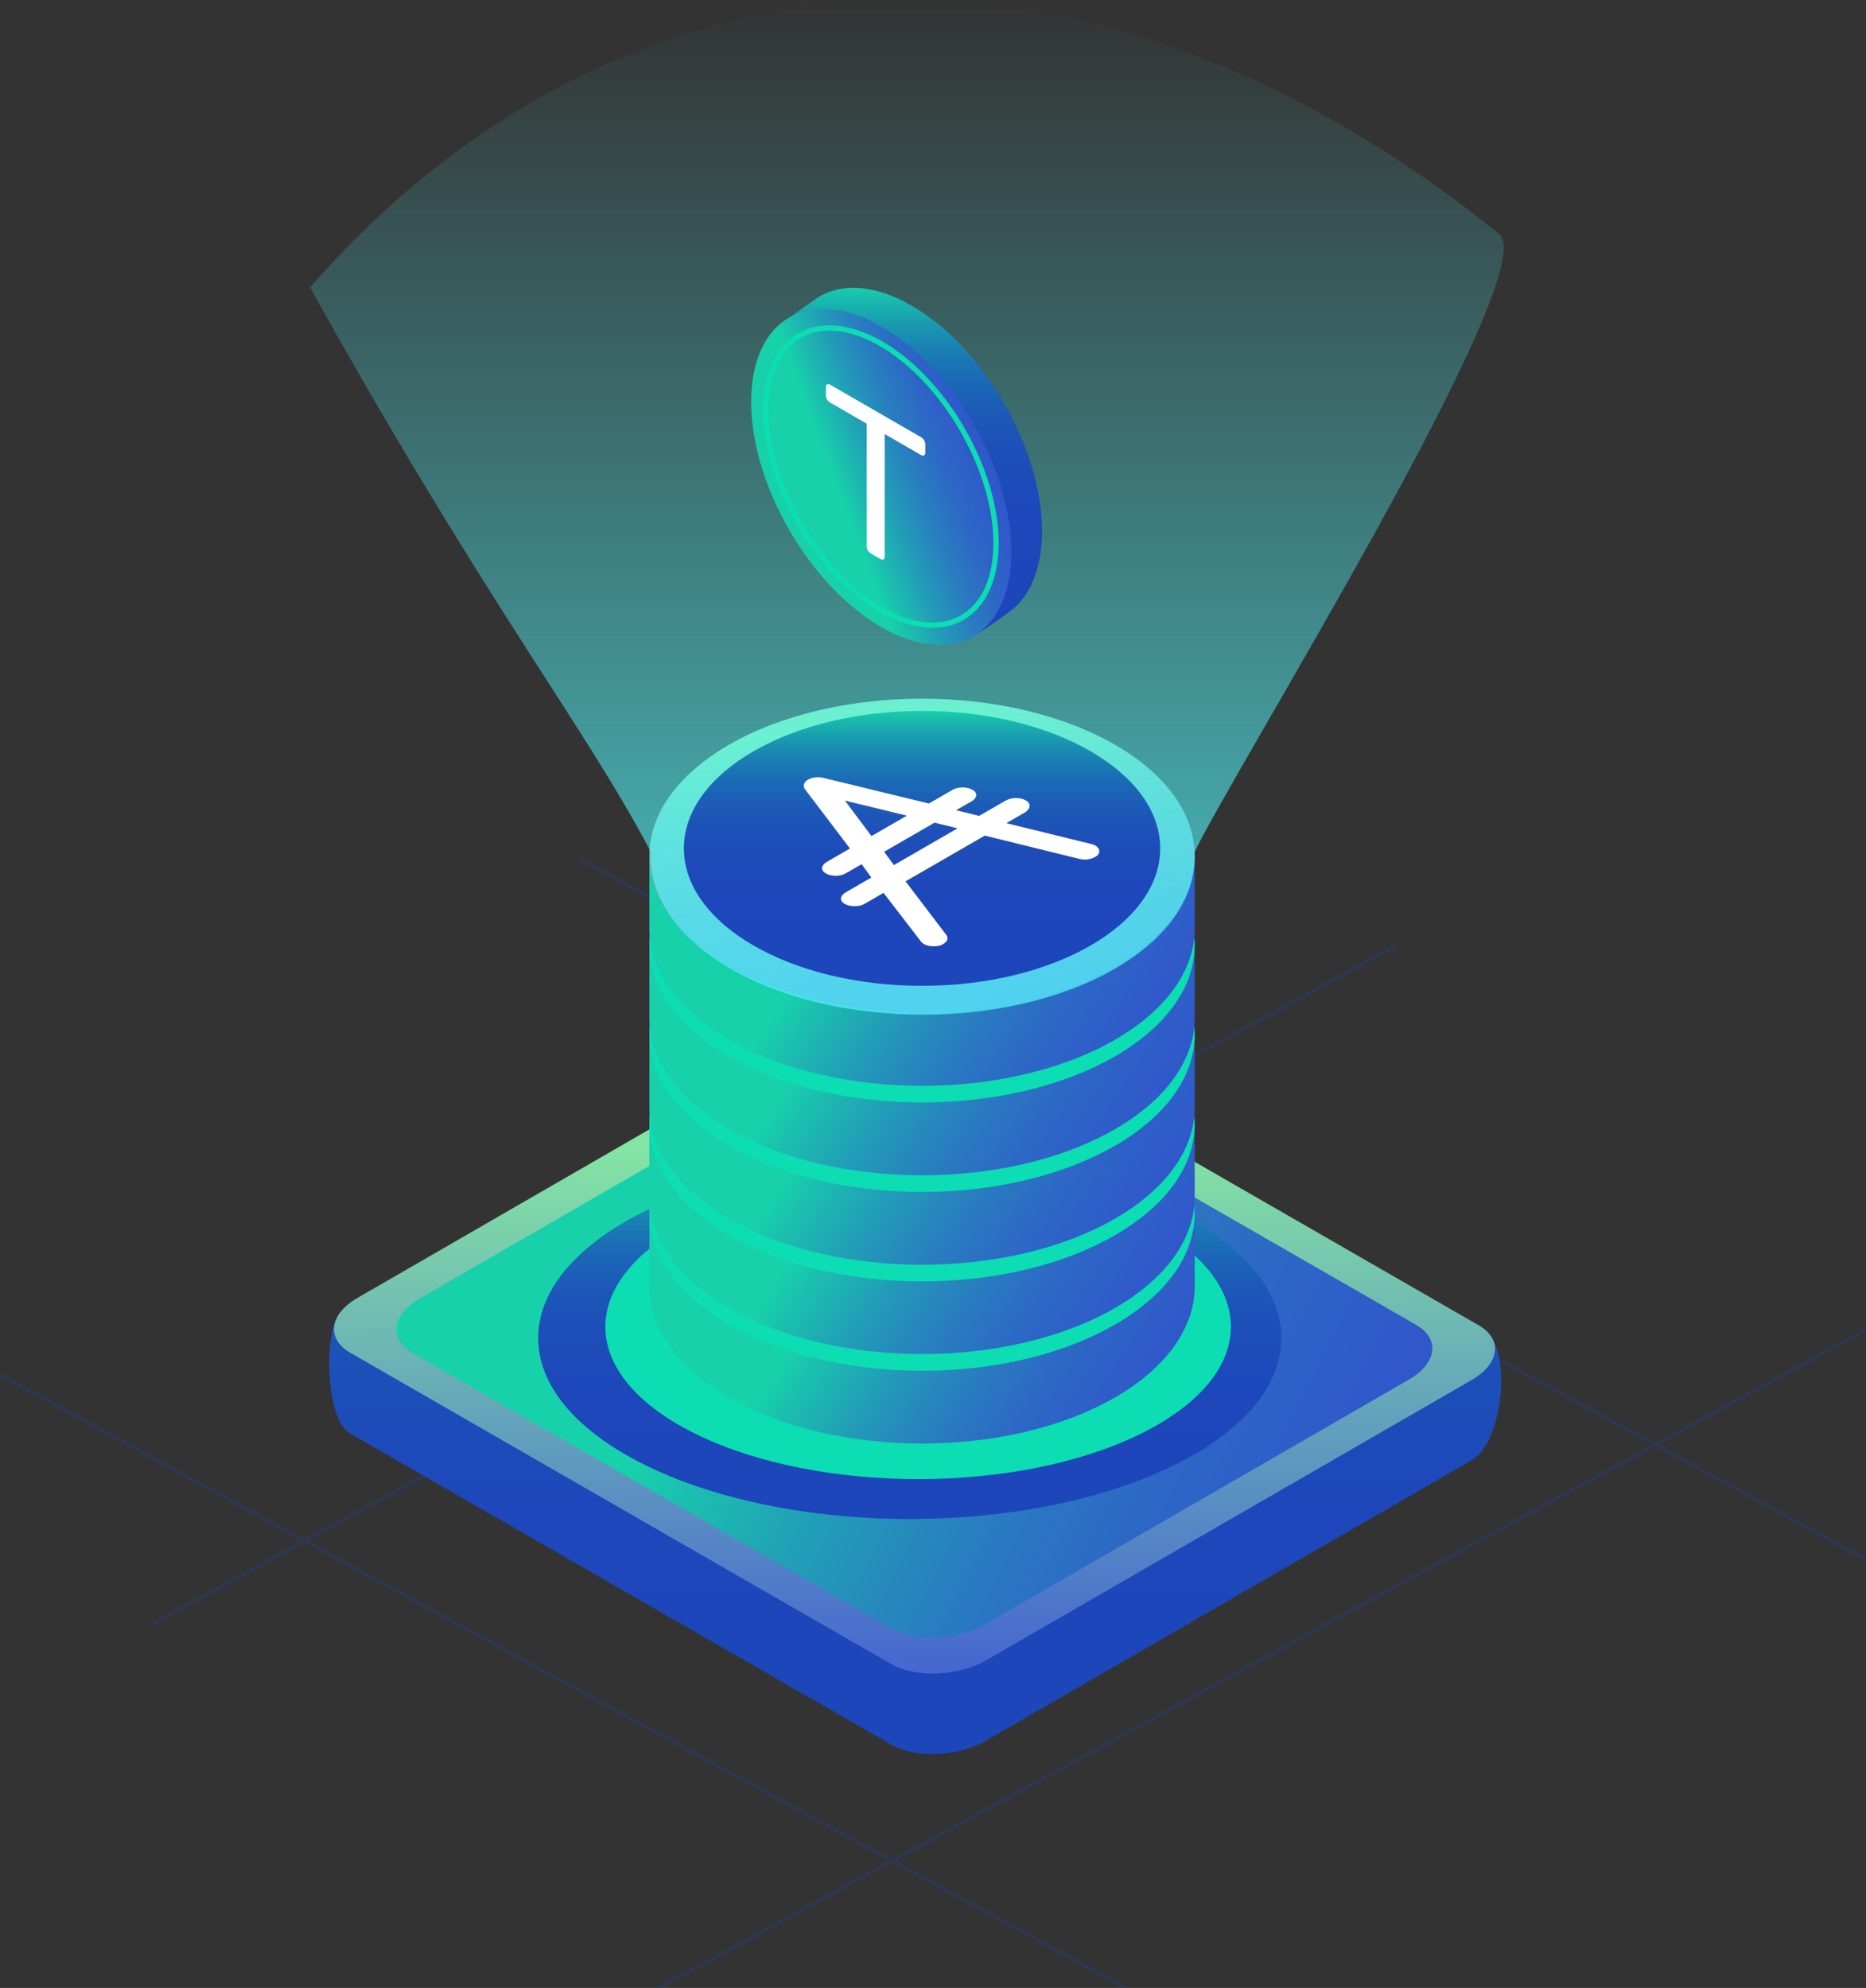 <svg width="244" height="260" viewBox="0 0 244 260" fill="none" xmlns="http://www.w3.org/2000/svg">
<rect x="0" y="0" width="244" height="260" fill="#333333" stroke="none"/>
<g clip-path="url(#clip0_1043_78389)">
<g opacity="0.2">
<path d="M85.918 260.129L260.685 164.796" stroke="#1D45BA" stroke-width="0.5"/>
<path d="M19.506 212.629L182.537 123.699" stroke="#1D45BA" stroke-width="0.5"/>
<path d="M75.779 112.303L259.884 212.6" stroke="#1D45BA" stroke-width="0.5"/>
<path d="M-4.01 177.629L150.318 261.705" stroke="#1D45BA" stroke-width="0.5"/>
</g>
<path d="M116.556 228.183L45.8 187.504C42.642 185.679 42.562 176.093 43.795 172.865L110.199 138.372C113.849 136.266 119.423 136.035 122.592 137.86L194.951 174.72C197.608 178.911 196.114 188.858 192.455 190.973L128.948 227.642C125.329 229.778 119.724 230.008 116.556 228.183Z" fill="url(#paint0_linear_1043_78389)"/>
<path d="M116.557 217.656L45.802 176.926C42.643 175.101 43.044 171.913 46.694 169.777L110.201 133.108C113.85 131.003 119.425 130.762 122.593 132.597L193.349 173.326C196.517 175.151 196.116 178.34 192.456 180.476L128.95 217.144C125.33 219.25 119.726 219.481 116.557 217.656Z" fill="url(#paint1_linear_1043_78389)"/>
<path d="M116.457 212.933L53.983 176.986C50.825 175.161 51.226 171.973 54.876 169.837L110.291 137.831C113.941 135.725 119.515 135.494 122.683 137.319L185.157 173.266C188.326 175.091 187.925 178.28 184.265 180.415L128.84 212.421C125.2 214.577 119.625 214.758 116.457 212.933Z" fill="url(#paint2_linear_1043_78389)"/>
<path d="M118.962 198.664C145.797 198.664 167.55 188.07 167.55 175.001C167.55 161.932 145.797 151.337 118.962 151.337C92.128 151.337 70.375 161.932 70.375 175.001C70.375 188.07 92.128 198.664 118.962 198.664Z" fill="url(#paint3_linear_1043_78389)"/>
<path d="M148.972 187.614C133 195.395 107.102 195.395 91.12 187.614C75.138 179.833 75.198 167.209 91.12 159.428C107.042 151.648 133 151.648 148.972 159.428C164.944 167.209 164.954 179.833 148.972 187.614Z" fill="#0CDDB3"/>
<path d="M84.914 157.744L156.221 158.336V168.222C156.221 173.497 152.732 178.761 145.774 182.782C131.847 190.803 109.278 190.803 95.351 182.782C88.393 178.771 84.914 173.497 84.914 168.222V157.744Z" fill="url(#paint4_linear_1043_78389)"/>
<path d="M120.568 179.282C140.258 179.282 156.221 170.066 156.221 158.697C156.221 147.328 140.258 138.111 120.568 138.111C100.877 138.111 84.914 147.328 84.914 158.697C84.914 170.066 100.877 179.282 120.568 179.282Z" fill="#0CDDB3"/>
<path fill-rule="evenodd" clip-rule="evenodd" d="M98.844 145.548C93.299 148.749 90.021 153.083 90.021 157.744C90.021 162.405 93.299 166.739 98.844 169.94C104.374 173.132 112.052 175.126 120.566 175.126C129.08 175.126 136.759 173.132 142.289 169.94C147.834 166.739 151.111 162.405 151.111 157.744C151.111 153.083 147.834 148.749 142.289 145.548C136.759 142.356 129.08 140.362 120.566 140.362C112.052 140.362 104.374 142.356 98.844 145.548ZM98.248 144.515C103.989 141.2 111.881 139.169 120.566 139.169C129.251 139.169 137.144 141.2 142.885 144.515C148.611 147.82 152.305 152.476 152.305 157.744C152.305 163.012 148.611 167.668 142.885 170.973C137.144 174.288 129.251 176.319 120.566 176.319C111.881 176.319 103.989 174.288 98.248 170.973C92.522 167.668 88.828 163.012 88.828 157.744C88.828 152.476 92.522 147.82 98.248 144.515Z" fill="#0CDDB3"/>
<path d="M116.818 146.575L112.296 143.978L108.185 146.394L112.316 148.78L108.185 151.157L104.064 148.78L99.934 151.157L104.064 153.543L99.934 155.92L120.568 167.832L124.689 165.455L128.819 167.832L132.94 165.455L128.819 163.069L132.94 160.693L137.061 163.069L141.192 160.693L136.69 158.086C136.993 157.757 137.226 157.37 137.374 156.948C137.521 156.526 137.58 156.079 137.547 155.633C137.515 155.187 137.39 154.753 137.182 154.357C136.975 153.961 136.687 153.613 136.339 153.333C134.358 151.722 131.874 150.86 129.321 150.896C129.19 149.212 127.606 147.678 125.1 146.815C122.422 145.929 119.543 145.845 116.818 146.575ZM108.185 155.88L118.502 149.934C119.14 149.607 119.846 149.437 120.563 149.437C121.279 149.437 121.985 149.607 122.623 149.934C122.872 150.017 123.088 150.177 123.242 150.39C123.395 150.603 123.478 150.859 123.478 151.122C123.478 151.384 123.395 151.64 123.242 151.854C123.088 152.067 122.872 152.226 122.623 152.31L112.296 158.266L108.185 155.88ZM130.875 157.073L120.568 163.029L116.437 160.652L126.754 154.696C127.392 154.37 128.098 154.2 128.814 154.2C129.531 154.2 130.237 154.37 130.875 154.696C131.124 154.78 131.34 154.94 131.493 155.153C131.647 155.366 131.729 155.622 131.729 155.885C131.729 156.147 131.647 156.403 131.493 156.616C131.34 156.83 131.124 156.989 130.875 157.073Z" fill="white"/>
<path d="M84.914 146.043L156.221 146.635V156.531C156.221 161.795 152.732 167.07 145.774 171.08C131.847 179.102 109.278 179.102 95.351 171.08C88.393 167.07 84.914 161.795 84.914 156.531V146.043Z" fill="url(#paint5_linear_1043_78389)"/>
<path d="M120.568 167.591C140.258 167.591 156.221 158.374 156.221 147.005C156.221 135.636 140.258 126.42 120.568 126.42C100.877 126.42 84.914 135.636 84.914 147.005C84.914 158.374 100.877 167.591 120.568 167.591Z" fill="#0CDDB3"/>
<path fill-rule="evenodd" clip-rule="evenodd" d="M98.844 133.847C93.299 137.048 90.021 141.382 90.021 146.043C90.021 150.704 93.299 155.037 98.844 158.239C104.374 161.431 112.052 163.425 120.566 163.425C129.08 163.425 136.759 161.431 142.289 158.239C147.834 155.037 151.111 150.704 151.111 146.043C151.111 141.382 147.834 137.048 142.289 133.847C136.759 130.655 129.08 128.661 120.566 128.661C112.052 128.661 104.374 130.655 98.844 133.847ZM98.248 132.813C103.989 129.499 111.881 127.468 120.566 127.468C129.251 127.468 137.144 129.499 142.885 132.813C148.611 136.119 152.305 140.775 152.305 146.043C152.305 151.311 148.611 155.967 142.885 159.272C137.144 162.587 129.251 164.618 120.566 164.618C111.881 164.618 103.989 162.587 98.248 159.272C92.522 155.967 88.828 151.311 88.828 146.043C88.828 140.775 92.522 136.119 98.248 132.813Z" fill="#0CDDB3"/>
<path d="M116.818 134.882L112.316 132.275L108.185 134.662L112.316 137.038L108.185 139.425L104.064 137.038L99.934 139.425L104.064 141.801L99.934 144.187L120.568 156.1L124.689 153.713L128.819 156.1L132.94 153.713L128.819 151.337L132.94 148.95L137.061 151.337L141.192 148.95L136.69 146.393C136.993 146.065 137.226 145.678 137.374 145.256C137.521 144.834 137.58 144.386 137.547 143.941C137.515 143.495 137.39 143.061 137.182 142.665C136.975 142.269 136.687 141.921 136.339 141.641C134.363 140.021 131.875 139.158 129.321 139.204C129.19 137.52 127.606 135.985 125.1 135.123C122.423 134.231 119.542 134.148 116.818 134.882ZM108.185 144.187L118.502 138.231C119.14 137.905 119.846 137.735 120.563 137.735C121.279 137.735 121.985 137.905 122.623 138.231C122.871 138.318 123.086 138.479 123.238 138.693C123.39 138.906 123.471 139.162 123.471 139.425C123.471 139.687 123.39 139.943 123.238 140.157C123.086 140.37 122.871 140.532 122.623 140.618L112.296 146.564L108.185 144.187ZM130.875 145.391L120.568 151.347L116.437 148.96L126.754 143.004C127.393 142.683 128.099 142.516 128.814 142.516C129.53 142.516 130.235 142.683 130.875 143.004C131.122 143.09 131.337 143.252 131.489 143.466C131.641 143.679 131.723 143.935 131.723 144.197C131.723 144.46 131.641 144.716 131.489 144.929C131.337 145.143 131.122 145.304 130.875 145.391Z" fill="white"/>
<path d="M84.914 134.361L156.221 134.953V144.84C156.221 150.114 152.732 155.378 145.774 159.399C131.847 167.42 109.278 167.42 95.351 159.399C88.393 155.388 84.914 150.114 84.914 144.84V134.361Z" fill="url(#paint6_linear_1043_78389)"/>
<path d="M120.568 155.89C140.258 155.89 156.221 146.673 156.221 135.304C156.221 123.935 140.258 114.719 120.568 114.719C100.877 114.719 84.914 123.935 84.914 135.304C84.914 146.673 100.877 155.89 120.568 155.89Z" fill="#0CDDB3"/>
<path fill-rule="evenodd" clip-rule="evenodd" d="M120.568 116.97C112.676 116.97 104.817 118.709 98.848 122.154C92.876 125.6 90.028 130.037 90.029 134.351C90.03 138.666 92.881 143.102 98.849 146.549C104.812 149.994 112.671 151.733 120.564 151.733C128.457 151.733 136.319 149.994 142.287 146.549C148.26 143.097 151.111 138.66 151.111 134.348C151.111 130.035 148.26 125.601 142.287 122.154C136.319 118.709 128.459 116.97 120.568 116.97ZM120.568 115.776C128.613 115.776 136.691 117.546 142.884 121.12C149.073 124.693 152.304 129.458 152.304 134.348C152.304 139.237 149.074 144.005 142.884 147.582L142.884 147.582C136.691 151.156 128.611 152.926 120.564 152.926C112.518 152.926 104.44 151.156 98.252 147.582C92.067 144.01 88.837 139.242 88.836 134.352C88.835 129.461 92.062 124.693 98.252 121.12C104.445 117.546 112.523 115.776 120.568 115.776Z" fill="#0CDDB3"/>
<path d="M116.818 123.181L112.296 120.584L108.165 122.96L112.296 125.337L108.165 127.713L104.064 125.337L99.934 127.713L104.064 130.1L99.934 132.476L120.568 144.388L124.689 142.012L128.819 144.388L132.94 142.012L128.819 139.625L132.94 137.249L137.061 139.625L141.192 137.249L136.69 134.642C136.993 134.314 137.226 133.927 137.374 133.505C137.521 133.083 137.58 132.635 137.547 132.189C137.515 131.743 137.39 131.309 137.182 130.913C136.975 130.518 136.687 130.169 136.339 129.889C134.358 128.278 131.874 127.416 129.321 127.452C129.19 125.768 127.606 124.234 125.1 123.371C122.417 122.501 119.538 122.435 116.818 123.181ZM108.185 132.486L118.502 126.54C119.14 126.214 119.846 126.043 120.563 126.043C121.279 126.043 121.985 126.214 122.623 126.54C122.872 126.624 123.088 126.783 123.242 126.996C123.395 127.21 123.478 127.466 123.478 127.728C123.478 127.991 123.395 128.247 123.242 128.46C123.088 128.673 122.872 128.833 122.623 128.916L112.296 134.872L108.185 132.486ZM130.875 133.679L120.568 139.635L116.437 137.259L126.754 131.353C127.392 131.026 128.098 130.856 128.814 130.856C129.531 130.856 130.237 131.026 130.875 131.353C131.107 131.446 131.306 131.607 131.446 131.814C131.586 132.021 131.661 132.266 131.661 132.516C131.661 132.766 131.586 133.011 131.446 133.218C131.306 133.425 131.107 133.586 130.875 133.679Z" fill="white"/>
<path d="M84.914 122.649L156.221 123.241V133.138C156.221 138.402 152.732 143.676 145.774 147.697C131.847 155.718 109.278 155.718 95.351 147.697C88.393 143.686 84.914 138.402 84.914 133.138V122.649Z" fill="url(#paint7_linear_1043_78389)"/>
<path d="M145.774 138.172C131.847 146.193 109.278 146.193 95.351 138.172C81.425 130.15 81.435 117.115 95.351 109.093C109.268 101.072 131.847 101.072 145.774 109.093C159.7 117.115 159.7 130.13 145.774 138.172Z" fill="#0CDDB3"/>
<path fill-rule="evenodd" clip-rule="evenodd" d="M98.844 110.454C93.299 113.656 90.021 117.989 90.021 122.65C90.021 127.311 93.299 131.645 98.844 134.846C104.374 138.038 112.052 140.032 120.566 140.032C129.08 140.032 136.759 138.038 142.289 134.846C147.834 131.645 151.111 127.311 151.111 122.65C151.111 117.989 147.834 113.656 142.289 110.454C136.759 107.262 129.08 105.268 120.566 105.268C112.052 105.268 104.374 107.262 98.844 110.454ZM98.248 109.421C103.989 106.106 111.881 104.075 120.566 104.075C129.251 104.075 137.144 106.106 142.885 109.421C148.611 112.726 152.305 117.382 152.305 122.65C152.305 127.918 148.611 132.574 142.885 135.88C137.144 139.194 129.251 141.225 120.566 141.225C111.881 141.225 103.989 139.194 98.248 135.88C92.522 132.574 88.828 127.918 88.828 122.65C88.828 117.382 92.522 112.726 98.248 109.421Z" fill="#0CDDB3"/>
<path d="M116.818 111.49L112.316 108.883L108.185 111.299L112.316 113.676L108.185 116.062L104.064 113.676L99.934 116.062L104.064 118.439L99.934 120.825L120.568 132.737L124.689 130.351L128.819 132.737L132.94 130.351L128.819 127.974L132.94 125.588L137.061 127.974L141.192 125.588L136.69 122.991C136.993 122.663 137.226 122.276 137.374 121.854C137.521 121.432 137.58 120.984 137.547 120.538C137.515 120.092 137.39 119.658 137.182 119.262C136.975 118.867 136.687 118.518 136.339 118.238C134.361 116.623 131.874 115.76 129.321 115.801C129.19 114.117 127.606 112.583 125.1 111.72C122.422 110.832 119.541 110.752 116.818 111.49ZM108.185 120.795L118.502 114.839C119.142 114.518 119.847 114.351 120.563 114.351C121.278 114.351 121.984 114.518 122.623 114.839C122.871 114.925 123.086 115.086 123.238 115.3C123.39 115.514 123.471 115.77 123.471 116.032C123.471 116.294 123.39 116.55 123.238 116.764C123.086 116.978 122.871 117.139 122.623 117.225L112.296 123.181L108.185 120.795ZM130.875 121.988L120.568 127.944L116.437 125.558L126.754 119.602C127.393 119.281 128.099 119.113 128.814 119.113C129.53 119.113 130.235 119.281 130.875 119.602C131.122 119.688 131.337 119.849 131.489 120.063C131.641 120.277 131.723 120.533 131.723 120.795C131.723 121.057 131.641 121.313 131.489 121.527C131.337 121.741 131.122 121.902 130.875 121.988Z" fill="white"/>
<path d="M84.914 110.958L156.221 111.55V121.436C156.221 126.71 152.732 131.975 145.774 135.995C131.847 144.017 109.278 144.017 95.351 135.995C88.393 131.985 84.914 126.71 84.914 121.436V110.958Z" fill="url(#paint8_linear_1043_78389)"/>
<path d="M145.774 126.47C131.847 134.492 109.278 134.492 95.351 126.47C81.425 118.449 81.435 105.414 95.351 97.392C109.268 89.371 131.847 89.371 145.774 97.392C159.7 105.414 159.7 118.429 145.774 126.47Z" fill="url(#paint9_linear_1043_78389)"/>
<path opacity="0.7" d="M145.803 126.691C131.917 134.712 109.408 134.712 95.521 126.691C88.272 122.499 84.813 116.954 85.134 111.47C76.421 94.895 63.778 79.323 40.537 37.591C78.557 -6.017 138.364 -15.883 196.025 30.592C202.041 35.395 161.133 101.001 156.19 111.47C156.511 116.954 153.052 122.499 145.803 126.691Z" fill="url(#paint10_linear_1043_78389)"/>
<path d="M120.567 128.936C137.767 128.936 151.709 120.887 151.709 110.958C151.709 101.029 137.767 92.98 120.567 92.98C103.368 92.98 89.426 101.029 89.426 110.958C89.426 120.887 103.368 128.936 120.567 128.936Z" fill="url(#paint11_linear_1043_78389)"/>
<path d="M136.258 69.446C136.258 74.008 134.914 77.468 132.658 79.473C130.801 80.948 128.841 82.288 126.793 83.484C123.785 84.687 123.444 81.729 119.243 79.303C109.839 73.878 102.199 60.682 102.199 49.823C102.199 45.692 99.451 45.071 101.346 42.995C101.838 42.464 106.239 39.405 106.831 38.984C109.929 36.979 114.33 37.149 119.213 39.987C128.638 45.401 136.258 58.597 136.258 69.446Z" fill="url(#paint12_linear_1043_78389)"/>
<path d="M127.27 83.206C133.916 79.369 133.918 66.927 127.273 55.417C120.628 43.907 109.853 37.687 103.207 41.525C96.56 45.363 96.559 57.804 103.203 69.314C109.848 80.824 120.623 87.044 127.27 83.206Z" fill="url(#paint13_linear_1043_78389)"/>
<path fill-rule="evenodd" clip-rule="evenodd" d="M100.483 53.645C100.483 58.022 101.931 63.26 104.845 68.308C107.759 73.356 111.571 77.228 115.362 79.417C119.162 81.61 122.873 82.079 125.66 80.47C128.448 78.861 129.897 75.412 129.898 71.024C129.898 66.646 128.45 61.409 125.536 56.361C122.622 51.313 118.81 47.44 115.019 45.252C111.219 43.058 107.508 42.589 104.721 44.199C101.933 45.808 100.484 49.257 100.483 53.645ZM99.791 53.645C99.792 49.136 101.283 45.385 104.375 43.599C107.467 41.814 111.46 42.399 115.365 44.653C119.279 46.912 123.172 50.881 126.135 56.015C129.099 61.149 130.59 66.504 130.59 71.024C130.589 75.533 129.098 79.284 126.006 81.069C122.914 82.855 118.921 82.27 115.016 80.016C111.102 77.757 107.209 73.788 104.246 68.654C101.282 63.52 99.791 58.164 99.791 53.645Z" fill="#0CDDB3"/>
<path fill-rule="evenodd" clip-rule="evenodd" d="M133.939 104.727C133.288 104.351 132.247 104.426 131.596 104.802L128.083 106.831L124.699 106.004L126.911 104.727C127.562 104.351 127.692 103.75 127.042 103.374C126.391 102.999 125.35 102.999 124.699 103.374L121.511 105.215L107.587 101.834C106.936 101.684 106.285 101.759 105.765 102.059C105.309 102.322 105.179 102.773 105.374 103.111L111.361 111.001L108.237 112.804C107.587 113.18 107.457 113.781 108.107 114.156C108.758 114.532 109.799 114.532 110.45 114.156L112.727 112.842L114.158 114.795L110.71 116.786C110.059 117.162 109.929 117.763 110.58 118.139C111.23 118.514 112.271 118.514 112.922 118.139L115.59 116.598L120.6 123.098C120.925 123.586 121.901 123.774 122.747 123.586C122.942 123.549 123.072 123.474 123.203 123.398C123.658 123.135 123.853 122.722 123.593 122.346L118.193 115.246L128.733 109.16L141.226 112.24C141.877 112.391 142.527 112.316 143.048 112.015C143.178 111.94 143.308 111.865 143.438 111.714C143.764 111.226 143.438 110.663 142.592 110.475L131.271 107.695L133.939 106.154C134.589 105.703 134.654 105.065 133.939 104.727ZM110.124 104.501L118.908 106.643L113.898 109.535L110.124 104.501ZM115.395 111.376L116.826 113.33L125.545 108.296L122.162 107.469L115.395 111.376Z" fill="white"/>
<path d="M131.596 104.802L131.466 104.727L131.596 104.802ZM133.939 104.727L133.809 104.802L133.815 104.805L133.822 104.809L133.939 104.727ZM128.083 106.831L128.011 106.928L128.125 106.956L128.213 106.906L128.083 106.831ZM124.699 106.004L124.569 105.929L124.376 106.04L124.628 106.102L124.699 106.004ZM124.699 103.374L124.829 103.449L124.699 103.374ZM121.511 105.215L121.44 105.313L121.553 105.341L121.641 105.29L121.511 105.215ZM107.587 101.834L107.658 101.736L107.655 101.735L107.587 101.834ZM105.374 103.111L105.199 103.145L105.206 103.154L105.374 103.111ZM111.361 111.001L111.49 111.076L111.579 111.024L111.529 110.958L111.361 111.001ZM110.45 114.156L110.58 114.231L110.45 114.156ZM112.727 112.842L112.896 112.8L112.79 112.655L112.597 112.767L112.727 112.842ZM114.158 114.795L114.288 114.87L114.376 114.82L114.328 114.754L114.158 114.795ZM115.59 116.598L115.758 116.555L115.649 116.414L115.46 116.523L115.59 116.598ZM120.6 123.098L120.772 123.06L120.768 123.055L120.6 123.098ZM122.747 123.586L122.689 123.485L122.681 123.487L122.747 123.586ZM123.593 122.346L123.764 122.307L123.761 122.304L123.593 122.346ZM118.193 115.246L118.063 115.171L117.974 115.222L118.024 115.289L118.193 115.246ZM128.733 109.16L128.805 109.062L128.691 109.034L128.603 109.085L128.733 109.16ZM141.226 112.24L141.154 112.338L141.158 112.339L141.226 112.24ZM143.438 111.714L143.603 111.762L143.607 111.757L143.61 111.753L143.438 111.714ZM142.592 110.475L142.52 110.572L142.526 110.574L142.592 110.475ZM131.271 107.695L131.141 107.62L130.949 107.731L131.199 107.792L131.271 107.695ZM133.939 106.154L134.069 106.23L134.08 106.222L133.939 106.154ZM118.908 106.643L119.038 106.718L119.231 106.606L118.98 106.545L118.908 106.643ZM110.124 104.501L110.196 104.404L109.774 104.301L109.956 104.543L110.124 104.501ZM113.898 109.535L113.729 109.578L113.837 109.721L114.028 109.61L113.898 109.535ZM116.826 113.33L116.657 113.371L116.763 113.516L116.956 113.405L116.826 113.33ZM115.395 111.376L115.265 111.301L115.177 111.352L115.226 111.418L115.395 111.376ZM125.545 108.296L125.675 108.371L125.868 108.259L125.617 108.198L125.545 108.296ZM122.162 107.469L122.233 107.372L122.119 107.344L122.032 107.394L122.162 107.469ZM131.726 104.877C132.325 104.531 133.248 104.478 133.809 104.802L134.068 104.652C133.328 104.224 132.169 104.321 131.466 104.727L131.726 104.877ZM128.213 106.906L131.726 104.877L131.466 104.727L127.953 106.756L128.213 106.906ZM124.628 106.102L128.011 106.928L128.154 106.733L124.771 105.906L124.628 106.102ZM126.782 104.652L124.569 105.929L124.829 106.079L127.041 104.802L126.782 104.652ZM126.912 103.449C127.473 103.773 127.38 104.306 126.782 104.652L127.041 104.802C127.744 104.396 127.912 103.727 127.171 103.299L126.912 103.449ZM124.829 103.449C125.408 103.115 126.333 103.115 126.912 103.449L127.171 103.299C126.449 102.882 125.292 102.882 124.569 103.299L124.829 103.449ZM121.641 105.29L124.829 103.449L124.569 103.299L121.381 105.14L121.641 105.29ZM107.515 101.932L121.44 105.313L121.582 105.117L107.658 101.736L107.515 101.932ZM105.895 102.134C106.364 101.863 106.937 101.798 107.518 101.932L107.655 101.735C106.935 101.569 106.206 101.654 105.635 101.984L105.895 102.134ZM105.549 103.078C105.372 102.772 105.495 102.365 105.895 102.134L105.635 101.984C105.123 102.28 104.986 102.774 105.2 103.145L105.549 103.078ZM111.529 110.958L105.543 103.069L105.206 103.154L111.192 111.043L111.529 110.958ZM108.367 112.879L111.49 111.076L111.231 110.926L108.107 112.729L108.367 112.879ZM108.237 114.081C107.676 113.758 107.769 113.225 108.367 112.879L108.107 112.729C107.405 113.135 107.237 113.804 107.977 114.231L108.237 114.081ZM110.32 114.081C109.741 114.416 108.816 114.416 108.237 114.081L107.977 114.231C108.7 114.649 109.857 114.649 110.58 114.231L110.32 114.081ZM112.597 112.767L110.32 114.081L110.58 114.231L112.857 112.917L112.597 112.767ZM114.328 114.754L112.896 112.8L112.558 112.883L113.989 114.836L114.328 114.754ZM110.84 116.861L114.288 114.87L114.028 114.72L110.58 116.711L110.84 116.861ZM110.71 118.064C110.149 117.74 110.241 117.207 110.84 116.861L110.58 116.711C109.877 117.117 109.709 117.786 110.45 118.214L110.71 118.064ZM112.792 118.064C112.213 118.398 111.289 118.398 110.71 118.064L110.45 118.214C111.172 118.631 112.33 118.631 113.052 118.214L112.792 118.064ZM115.46 116.523L112.792 118.064L113.052 118.214L115.72 116.673L115.46 116.523ZM120.768 123.055L115.758 116.555L115.422 116.642L120.432 123.141L120.768 123.055ZM122.681 123.487C121.91 123.658 121.053 123.483 120.771 123.06L120.429 123.136C120.797 123.69 121.892 123.89 122.813 123.685L122.681 123.487ZM123.073 123.323C122.939 123.4 122.837 123.457 122.689 123.486L122.805 123.687C123.047 123.64 123.206 123.547 123.333 123.473L123.073 123.323ZM123.422 122.386C123.653 122.718 123.481 123.087 123.073 123.323L123.333 123.473C123.835 123.183 124.054 122.726 123.764 122.307L123.422 122.386ZM118.024 115.289L123.425 122.389L123.761 122.304L118.361 115.203L118.024 115.289ZM128.603 109.085L118.063 115.171L118.322 115.321L128.863 109.235L128.603 109.085ZM141.298 112.143L128.805 109.062L128.661 109.257L141.154 112.338L141.298 112.143ZM142.918 111.94C142.448 112.211 141.875 112.276 141.294 112.142L141.158 112.339C141.878 112.505 142.606 112.42 143.178 112.09L142.918 111.94ZM143.274 111.667C143.157 111.802 143.044 111.867 142.918 111.94L143.178 112.09C143.312 112.013 143.459 111.928 143.603 111.762L143.274 111.667ZM142.526 110.574C143.259 110.736 143.563 111.231 143.267 111.676L143.61 111.753C143.964 111.221 143.618 110.589 142.658 110.376L142.526 110.574ZM131.199 107.792L142.521 110.572L142.664 110.377L131.343 107.597L131.199 107.792ZM133.809 106.079L131.141 107.62L131.401 107.77L134.068 106.229L133.809 106.079ZM133.822 104.809C134.43 105.096 134.409 105.662 133.797 106.086L134.08 106.222C134.769 105.745 134.878 105.034 134.055 104.645L133.822 104.809ZM118.98 106.545L110.196 104.404L110.053 104.599L118.837 106.74L118.98 106.545ZM114.028 109.61L119.038 106.718L118.778 106.568L113.768 109.46L114.028 109.61ZM109.956 104.543L113.729 109.578L114.067 109.493L110.293 104.459L109.956 104.543ZM116.995 113.289L115.564 111.335L115.226 111.418L116.657 113.371L116.995 113.289ZM125.415 108.221L116.696 113.255L116.956 113.405L125.675 108.371L125.415 108.221ZM122.09 107.567L125.474 108.393L125.617 108.198L122.233 107.372L122.09 107.567ZM115.525 111.451L122.292 107.544L122.032 107.394L115.265 111.301L115.525 111.451Z" fill="white"/>
<path d="M113.902 72.408C113.738 72.313 113.598 72.178 113.483 72.002C113.384 71.819 113.334 71.636 113.334 71.456L113.334 55.414L108.568 52.662C108.403 52.567 108.263 52.432 108.148 52.257C108.049 52.073 108 51.891 108 51.71L108 50.651C108 50.452 108.049 50.327 108.148 50.276C108.263 50.215 108.403 50.233 108.568 50.328L120.422 57.172C120.603 57.277 120.743 57.421 120.842 57.604C120.941 57.77 120.99 57.952 120.99 58.151L120.99 59.21C120.99 59.391 120.933 59.511 120.818 59.572C120.719 59.623 120.587 59.601 120.422 59.506L115.681 56.769L115.681 72.81C115.681 72.991 115.623 73.112 115.508 73.172C115.392 73.214 115.253 73.187 115.088 73.092L113.902 72.408Z" fill="white"/>
</g>
<defs>
<linearGradient id="paint0_linear_1043_78389" x1="206.19" y1="240.875" x2="206.19" y2="136.139" gradientUnits="userSpaceOnUse">
<stop stop-color="#1D45BA"/>
<stop offset="0.42" stop-color="#1D47BA"/>
<stop offset="0.572" stop-color="#1D4EB9"/>
<stop offset="0.68" stop-color="#1C59B8"/>
<stop offset="0.767" stop-color="#1B6AB6"/>
<stop offset="0.842" stop-color="#1A80B3"/>
<stop offset="0.908" stop-color="#199CB0"/>
<stop offset="0.966" stop-color="#18BBAD"/>
<stop offset="1" stop-color="#17D1AA"/>
</linearGradient>
<linearGradient id="paint1_linear_1043_78389" x1="114.327" y1="141.992" x2="115.367" y2="231.81" gradientUnits="userSpaceOnUse">
<stop offset="0.09" stop-color="#84E4A4"/>
<stop offset="0.97" stop-color="#3C53D7"/>
</linearGradient>
<linearGradient id="paint2_linear_1043_78389" x1="108.394" y1="140.735" x2="195.681" y2="184.461" gradientUnits="userSpaceOnUse">
<stop stop-color="#17D1AA"/>
<stop offset="0.066" stop-color="#1AC2AE"/>
<stop offset="0.265" stop-color="#229BB8"/>
<stop offset="0.462" stop-color="#297CC0"/>
<stop offset="0.652" stop-color="#2D66C6"/>
<stop offset="0.835" stop-color="#3059CA"/>
<stop offset="1" stop-color="#3154CB"/>
</linearGradient>
<linearGradient id="paint3_linear_1043_78389" x1="173.821" y1="204.511" x2="173.821" y2="151.087" gradientUnits="userSpaceOnUse">
<stop stop-color="#1D45BA"/>
<stop offset="0.42" stop-color="#1D47BA"/>
<stop offset="0.572" stop-color="#1D4EB9"/>
<stop offset="0.68" stop-color="#1C59B8"/>
<stop offset="0.767" stop-color="#1B6AB6"/>
<stop offset="0.842" stop-color="#1A80B3"/>
<stop offset="0.908" stop-color="#199CB0"/>
<stop offset="0.966" stop-color="#18BBAD"/>
<stop offset="1" stop-color="#17D1AA"/>
</linearGradient>
<linearGradient id="paint4_linear_1043_78389" x1="114.682" y1="159.592" x2="154.606" y2="186.072" gradientUnits="userSpaceOnUse">
<stop stop-color="#17D1AA"/>
<stop offset="0.066" stop-color="#1AC2AE"/>
<stop offset="0.265" stop-color="#229BB8"/>
<stop offset="0.462" stop-color="#297CC0"/>
<stop offset="0.652" stop-color="#2D66C6"/>
<stop offset="0.835" stop-color="#3059CA"/>
<stop offset="1" stop-color="#3154CB"/>
</linearGradient>
<linearGradient id="paint5_linear_1043_78389" x1="114.682" y1="147.891" x2="154.606" y2="174.371" gradientUnits="userSpaceOnUse">
<stop stop-color="#17D1AA"/>
<stop offset="0.066" stop-color="#1AC2AE"/>
<stop offset="0.265" stop-color="#229BB8"/>
<stop offset="0.462" stop-color="#297CC0"/>
<stop offset="0.652" stop-color="#2D66C6"/>
<stop offset="0.835" stop-color="#3059CA"/>
<stop offset="1" stop-color="#3154CB"/>
</linearGradient>
<linearGradient id="paint6_linear_1043_78389" x1="114.682" y1="136.209" x2="154.606" y2="162.689" gradientUnits="userSpaceOnUse">
<stop stop-color="#17D1AA"/>
<stop offset="0.066" stop-color="#1AC2AE"/>
<stop offset="0.265" stop-color="#229BB8"/>
<stop offset="0.462" stop-color="#297CC0"/>
<stop offset="0.652" stop-color="#2D66C6"/>
<stop offset="0.835" stop-color="#3059CA"/>
<stop offset="1" stop-color="#3154CB"/>
</linearGradient>
<linearGradient id="paint7_linear_1043_78389" x1="114.682" y1="124.498" x2="154.614" y2="150.974" gradientUnits="userSpaceOnUse">
<stop stop-color="#17D1AA"/>
<stop offset="0.066" stop-color="#1AC2AE"/>
<stop offset="0.265" stop-color="#229BB8"/>
<stop offset="0.462" stop-color="#297CC0"/>
<stop offset="0.652" stop-color="#2D66C6"/>
<stop offset="0.835" stop-color="#3059CA"/>
<stop offset="1" stop-color="#3154CB"/>
</linearGradient>
<linearGradient id="paint8_linear_1043_78389" x1="114.682" y1="112.806" x2="154.606" y2="139.286" gradientUnits="userSpaceOnUse">
<stop stop-color="#17D1AA"/>
<stop offset="0.066" stop-color="#1AC2AE"/>
<stop offset="0.265" stop-color="#229BB8"/>
<stop offset="0.462" stop-color="#297CC0"/>
<stop offset="0.652" stop-color="#2D66C6"/>
<stop offset="0.835" stop-color="#3059CA"/>
<stop offset="1" stop-color="#3154CB"/>
</linearGradient>
<linearGradient id="paint9_linear_1043_78389" x1="117.971" y1="89.511" x2="124.208" y2="143.416" gradientUnits="userSpaceOnUse">
<stop offset="0.09" stop-color="#84E4A4"/>
<stop offset="0.97" stop-color="#3C53D7"/>
</linearGradient>
<linearGradient id="paint10_linear_1043_78389" x1="118.582" y1="0.017" x2="118.582" y2="132.707" gradientUnits="userSpaceOnUse">
<stop stop-color="#52FCFF" stop-opacity="0"/>
<stop offset="1" stop-color="#52FCFF"/>
</linearGradient>
<linearGradient id="paint11_linear_1043_78389" x1="155.728" y1="133.378" x2="155.728" y2="92.79" gradientUnits="userSpaceOnUse">
<stop stop-color="#1D45BA"/>
<stop offset="0.42" stop-color="#1D47BA"/>
<stop offset="0.572" stop-color="#1D4EB9"/>
<stop offset="0.68" stop-color="#1C59B8"/>
<stop offset="0.767" stop-color="#1B6AB6"/>
<stop offset="0.842" stop-color="#1A80B3"/>
<stop offset="0.908" stop-color="#199CB0"/>
<stop offset="0.966" stop-color="#18BBAD"/>
<stop offset="1" stop-color="#17D1AA"/>
</linearGradient>
<linearGradient id="paint12_linear_1043_78389" x1="138.554" y1="89.459" x2="138.554" y2="37.399" gradientUnits="userSpaceOnUse">
<stop stop-color="#1D45BA"/>
<stop offset="0.42" stop-color="#1D47BA"/>
<stop offset="0.572" stop-color="#1D4EB9"/>
<stop offset="0.68" stop-color="#1C59B8"/>
<stop offset="0.767" stop-color="#1B6AB6"/>
<stop offset="0.842" stop-color="#1A80B3"/>
<stop offset="0.908" stop-color="#199CB0"/>
<stop offset="0.966" stop-color="#18BBAD"/>
<stop offset="1" stop-color="#17D1AA"/>
</linearGradient>
<linearGradient id="paint13_linear_1043_78389" x1="102.652" y1="45.153" x2="123.349" y2="37.402" gradientUnits="userSpaceOnUse">
<stop stop-color="#17D1AA"/>
<stop offset="0.066" stop-color="#1AC2AE"/>
<stop offset="0.265" stop-color="#229BB8"/>
<stop offset="0.462" stop-color="#297CC0"/>
<stop offset="0.652" stop-color="#2D66C6"/>
<stop offset="0.835" stop-color="#3059CA"/>
<stop offset="1" stop-color="#3154CB"/>
</linearGradient>
<clipPath id="clip0_1043_78389">
<rect width="244" height="260" fill="white"/>
</clipPath>
</defs>
</svg>
